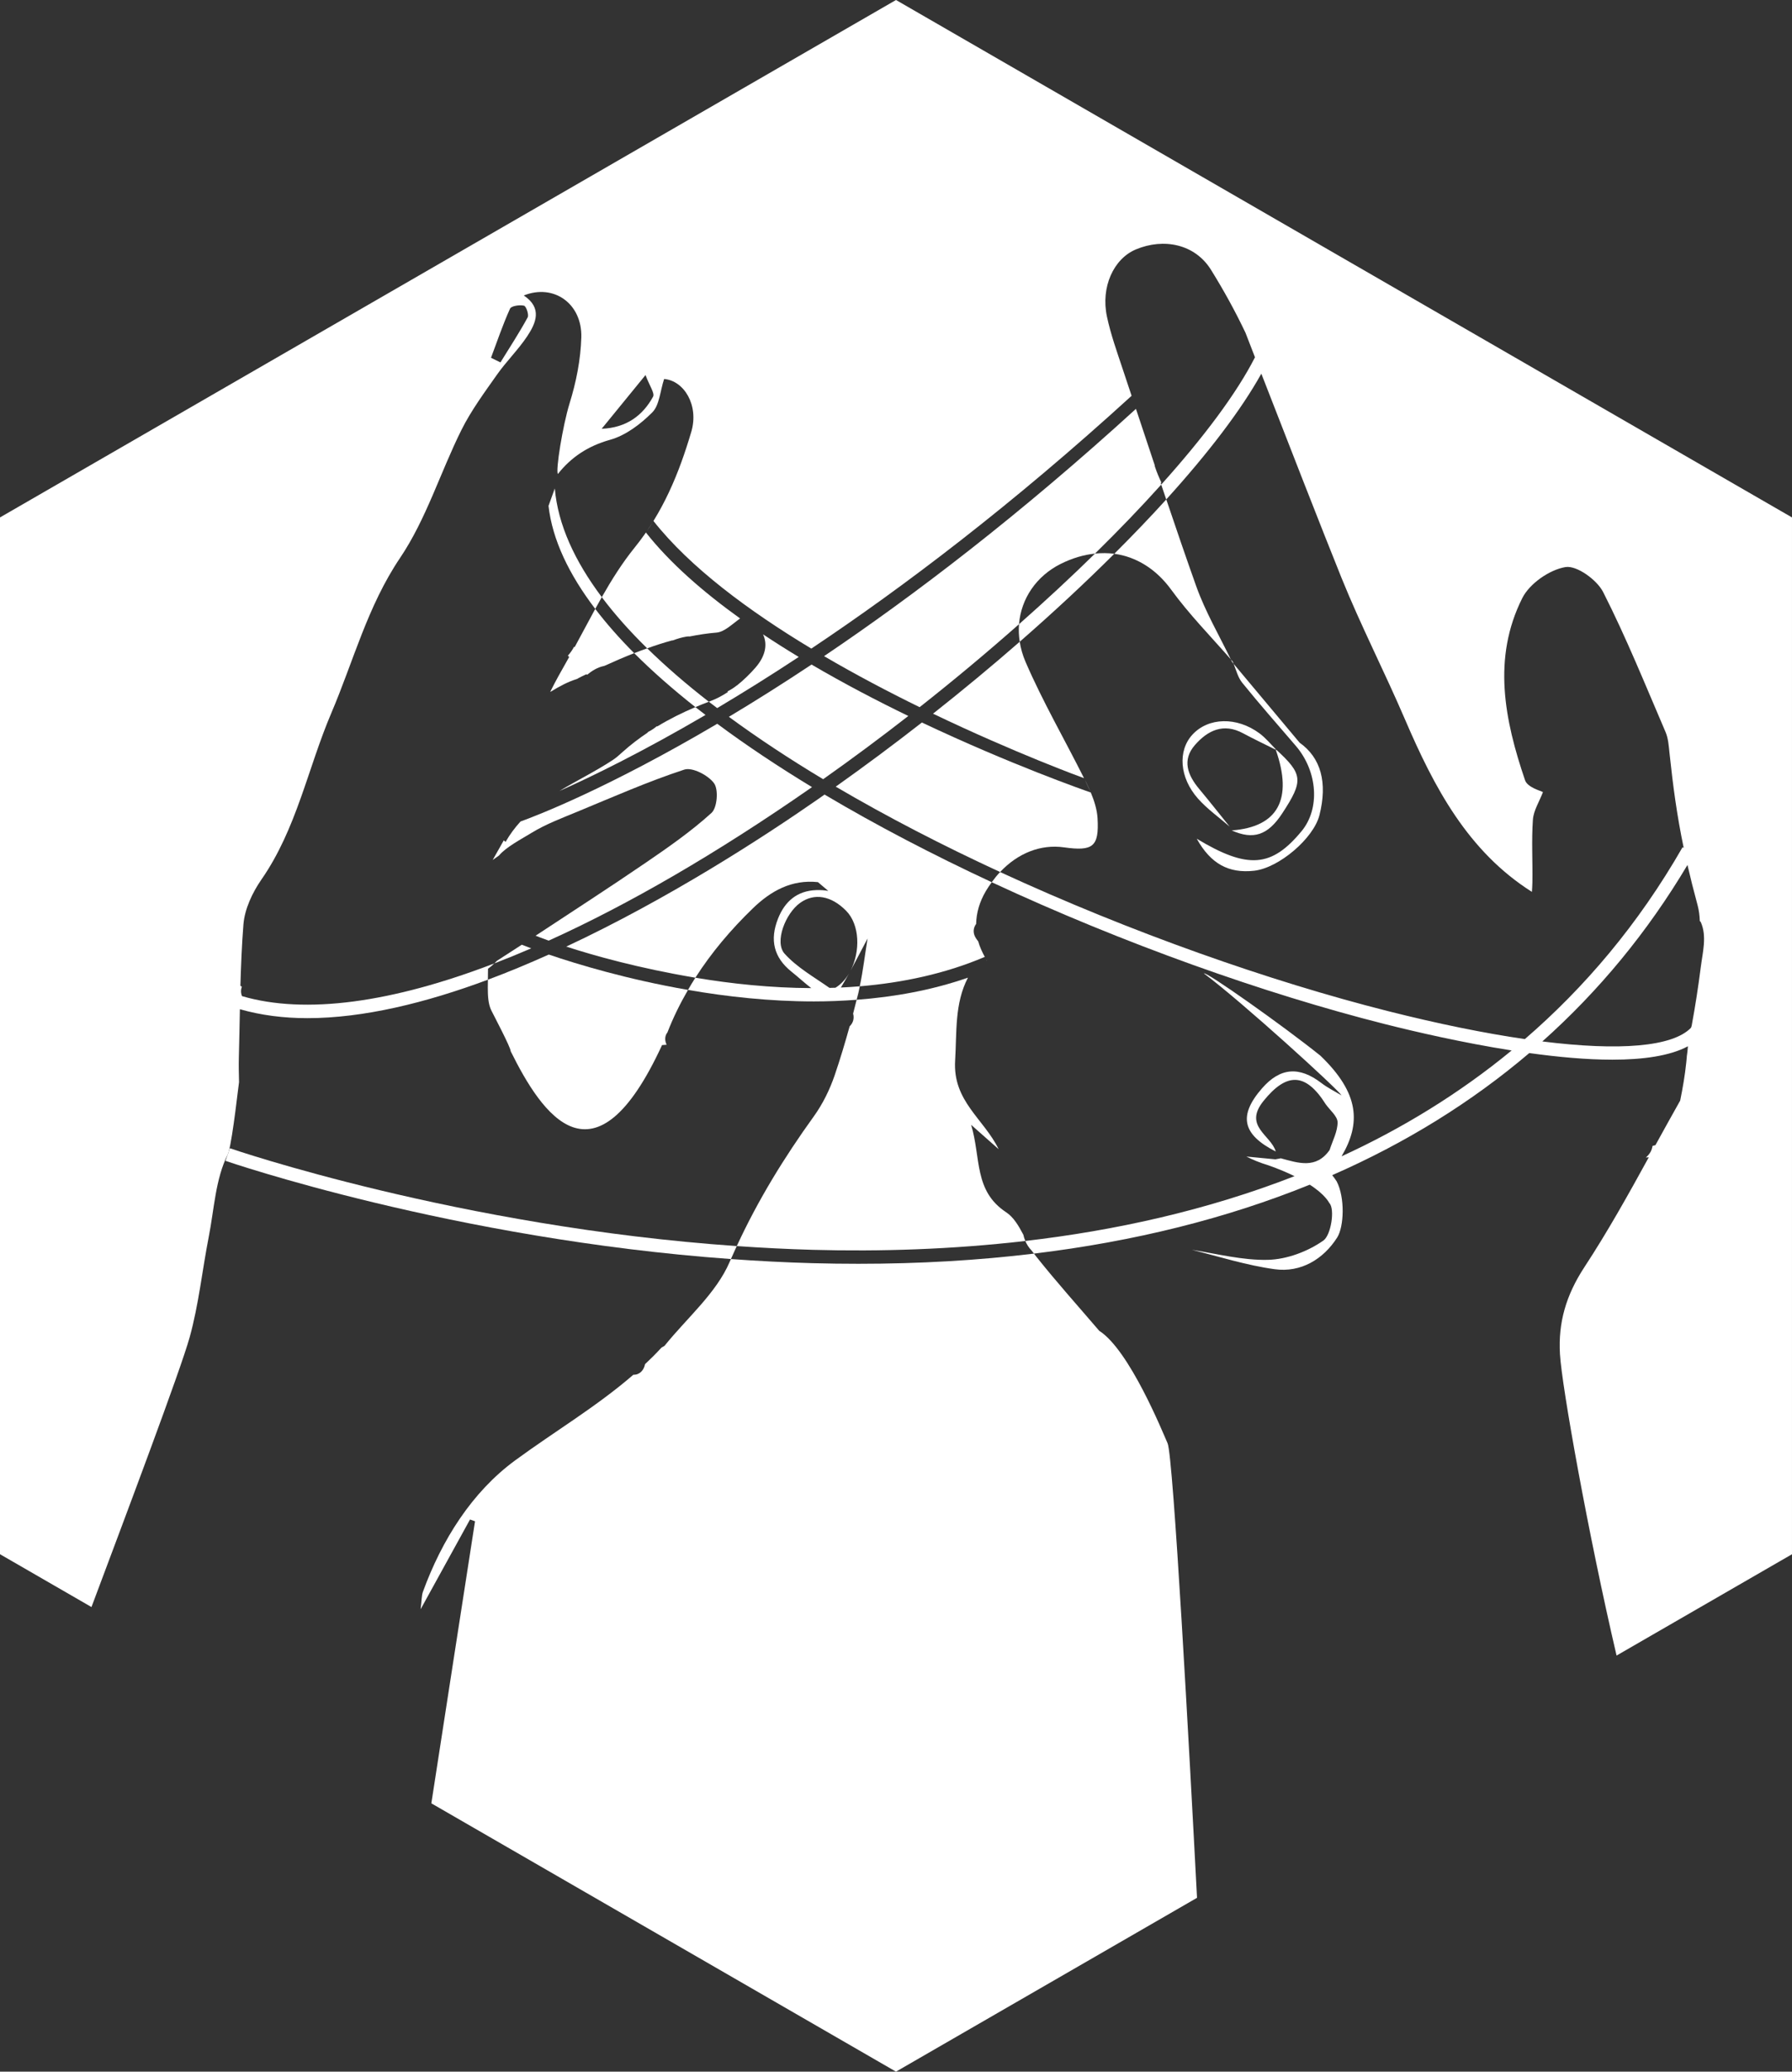 <?xml version="1.0" encoding="utf-8"?>
<!-- Generator: Adobe Illustrator 16.0.0, SVG Export Plug-In . SVG Version: 6.00 Build 0)  -->
<!DOCTYPE svg PUBLIC "-//W3C//DTD SVG 1.1//EN" "http://www.w3.org/Graphics/SVG/1.1/DTD/svg11.dtd">
<svg version="1.1" id="Layer_1" xmlns:x="http://ns.adobe.com/Extensibility/1.0/" xmlns:i="http://ns.adobe.com/AdobeIllustrator/10.0/" xmlns:graph="http://ns.adobe.com/Graphs/1.0/"
	 xmlns="http://www.w3.org/2000/svg" xmlns:xlink="http://www.w3.org/1999/xlink" xmlns:a="http://ns.adobe.com/AdobeSVGViewerExtensions/3.0/"
	 x="0px" y="0px" width="201.712px" height="233.139px" viewBox="0 0 201.712 233.139"
	 style="enable-background:new 0 0 201.712 233.139;" xml:space="preserve">
<rect x="0" y="0" width="201.712" height="233.139" fill="#333333" stroke="none"/>
<path style="fill:#FFFFFF;" d="M89.908,73.933c-1.364-0.824-2.707-1.673-4.018-2.545c0.515,1.107,0.301,2.411-0.84,3.729
	c-0.619,0.715-1.334,1.411-2.109,2.032c-0.002-0.003-0.004-0.005-0.008-0.008c-0.328,0.264-0.68,0.482-1.051,0.673
	c0.021,0.02,0.041,0.039,0.063,0.058c-0.625,0.414-1.278,0.764-1.951,1.018c-0.07,0.026-0.139,0.056-0.207,0.082
	c0.309,0.239,0.627,0.477,0.941,0.715C83.574,77.996,86.643,76.083,89.908,73.933"/>
<path style="fill:#FFFFFF;" d="M73.943,81.719c-0.322,0.264-0.664,0.498-1.043,0.678c0.01,0.01,0.02,0.019,0.03,0.029
	c-0.985,0.66-1.94,1.383-2.847,2.199c-0.354,0.319-0.713,0.649-1.114,0.91c-1.931,1.27-4.034,2.295-6.015,3.491
	c3.742-1.668,9.367-4.415,16.463-8.567c-0.383-0.293-0.768-0.587-1.143-0.882c-1.492,0.634-2.928,1.347-4.293,2.177
	C73.969,81.742,73.957,81.731,73.943,81.719"/>
<path style="fill:#FFFFFF;" d="M58.734,106.317l0.102-0.066c-0.866,0.563-1.791,1.158-2.909,1.881
	c-0.086,0.1-0.188,0.194-0.286,0.289c1.359-0.522,2.745-1.089,4.154-1.697C59.146,106.483,58.768,106.332,58.734,106.317"/>
<path style="fill:#FFFFFF;" d="M130.728,54.306c-0.269-0.573-0.516-1.157-0.715-1.758c-0.026-0.077-0.038-0.156-0.049-0.234
	c-0.7-2.101-1.398-4.202-2.098-6.302c-13.063,11.919-24.969,20.991-35.11,27.83c3.606,2.11,7.279,4.038,10.759,5.742
	c3.885-3.063,7.64-6.201,11.188-9.338c0.231-2.881,1.958-5.416,4.672-6.777c1.316-0.66,2.619-1.038,3.881-1.169
	c2.704-2.653,5.202-5.255,7.455-7.763c-0.019-0.057-0.039-0.113-0.058-0.17C130.68,54.346,130.702,54.326,130.728,54.306"/>
<path style="fill:#FFFFFF;" d="M113.255,136.427c-3.65-2.41-2.819-6.089-3.941-9.839c1.355,1.203,2.228,1.975,3.097,2.74
	c-1.672-3.426-5.176-5.394-4.9-9.967c0.196-3.249-0.068-6.43,1.443-9.337c-0.001,0-0.001,0.001-0.002,0.001
	c-4.044,1.407-8.289,2.172-12.527,2.489c-0.131,0.52-0.262,1.04-0.397,1.559c0.141,0.49,0.028,1.028-0.39,1.427
	c-0.511,1.843-1.062,3.681-1.678,5.491c-0.558,1.634-1.353,3.257-2.365,4.657c-3.328,4.619-6.265,9.392-8.662,14.583
	c2.816,0.195,5.676,0.344,8.574,0.423c7.511,0.204,15.614-0.035,23.907-0.999c-0.097-0.229-0.176-0.46-0.223-0.7
	C114.655,137.944,114.099,136.983,113.255,136.427"/>
<path style="fill:#FFFFFF;" d="M61.742,56.93c0.434,3.817,2.301,7.711,5.26,11.595c0.243-0.444,0.49-0.884,0.739-1.323
	c-3.055-4.068-4.944-8.174-5.291-12.23L61.742,56.93z"/>
<path style="fill:#FFFFFF;" d="M64.678,72.838c-0.021-0.021-0.037-0.039-0.059-0.059c-0.182,0.359-0.412,0.692-0.699,1.006
	c0.051,0.051,0.096,0.098,0.146,0.15c-0.078,0.143-0.157,0.287-0.239,0.431c-0.655,1.147-1.308,2.31-1.896,3.498
	c0.035-0.017,0.07-0.035,0.105-0.051c0.854-0.527,1.895-1.096,2.902-1.399c0.183-0.102,0.367-0.204,0.568-0.301
	c0.172-0.082,0.338-0.161,0.506-0.24c0.022,0.022,0.048,0.046,0.07,0.068c0.547-0.453,1.17-0.837,1.873-0.987
	c0.016-0.003,0.029-0.001,0.045-0.004c1.12-0.512,2.248-0.996,3.385-1.444c-1.65-1.654-3.114-3.316-4.383-4.981
	C66.219,69.956,65.459,71.407,64.678,72.838"/>
<path style="fill:#FFFFFF;" d="M78.275,79.578c0.498-0.211,1.002-0.412,1.512-0.606c-2.542-1.975-4.865-3.982-6.936-6.01
	c-0.49,0.175-0.979,0.353-1.465,0.544C73.425,75.547,75.74,77.575,78.275,79.578"/>
<path style="fill:#FFFFFF;" d="M92.092,89.927c-6.266,4.359-16.847,11.221-28.352,16.601c3.094,1.004,8.119,2.426,14.533,3.502
	c1.82-2.847,4.015-5.436,6.485-7.82c2.015-1.945,4.351-3.253,7.31-2.936c0.383,0.328,0.779,0.658,1.168,0.988
	c-0.422-0.077-0.871-0.111-1.353-0.092c-2.127,0.072-3.532,1.242-4.31,3.218c-0.941,2.379-0.488,4.363,1.533,5.976
	c0.748,0.595,1.455,1.255,2.209,1.836c-4.543-0.019-8.979-0.488-13.043-1.17c-0.289,0.451-0.563,0.91-0.83,1.374
	c4.381,0.761,9.217,1.295,14.174,1.295c1.595,0,3.201-0.064,4.808-0.185c0.06-0.238,0.123-0.475,0.183-0.714
	c0.065-0.265,0.114-0.535,0.17-0.802c-0.709,0.059-1.418,0.103-2.125,0.137c0.313-0.53,0.629-1.058,0.926-1.599
	c-0.391,0.661-0.896,1.226-1.516,1.61c-0.004,0.003-0.012,0.009-0.018,0.012c-0.225,0.009-0.449,0.012-0.674,0.018
	c-1.749-1.228-3.668-2.307-5.059-3.854c-1.162-1.3,0.099-4.534,1.76-5.719c1.59-1.136,3.494-0.807,5.168,0.891
	c1.551,1.569,1.611,4.579,0.508,6.731c0.646-1.194,1.268-2.406,1.908-3.605c-0.297,1.793-0.504,3.606-0.879,5.378
	c4.802-0.4,9.594-1.407,14.059-3.305c0.007-0.003,0.01-0.002,0.017-0.004c-0.316-0.58-0.581-1.162-0.741-1.745
	c-0.1-0.137-0.207-0.268-0.293-0.413c-0.346-0.581-0.249-1.14,0.059-1.555c0.024-1.23,0.368-2.464,1.091-3.695
	c0.207-0.354,0.436-0.678,0.666-0.998c-6.584-3.065-12.953-6.381-18.823-9.864C92.57,89.588,92.333,89.76,92.092,89.927"/>
<path style="fill:#FFFFFF;" d="M122.018,87.573c-2.187-4.375-4.656-8.622-6.588-13.104c-0.324-0.752-0.531-1.505-0.646-2.25
	c-3.11,2.716-6.383,5.428-9.76,8.098C114.292,84.76,121.782,87.49,122.018,87.573"/>
<path style="fill:#FFFFFF;" d="M119.76,95.359c3.256,0.455,3.967-0.051,3.783-3.271c-0.057-0.969-0.366-1.959-0.76-2.9
	c-0.724-0.251-9.063-3.167-19.012-7.88c-3.152,2.463-6.399,4.878-9.698,7.22c5.792,3.402,12.051,6.63,18.502,9.608
	C114.567,96.017,117.128,94.989,119.76,95.359"/>
<path style="fill:#FFFFFF;" d="M111.062,108.086c-0.009-0.013-0.014-0.027-0.021-0.041c-0.005,0.016-0.01,0.031-0.015,0.046
	c-0.095,0.014-0.188,0.026-0.289,0.041C110.852,108.116,110.954,108.102,111.062,108.086"/>
<path style="fill:#FFFFFF;" d="M145.908,83.996c2.42,2.875,2.685,7.01,0.611,9.529c-3.395,4.115-6.081,4.313-11.808,0.867
	c1.559,2.8,3.578,3.924,6.463,3.599c2.785-0.315,6.688-3.642,7.347-6.259c0.926-3.665,0.164-6.452-2.232-8.15
	c-2.472-2.958-4.949-5.913-7.426-8.872c0.288,0.733,0.492,1.539,0.964,2.125C141.797,79.271,143.871,81.617,145.908,83.996"/>
<path style="fill:#FFFFFF;" d="M131.831,66.361c2.017,2.773,4.447,5.248,6.712,7.84c-1.332-2.733-2.88-5.388-3.896-8.236
	c-1.154-3.241-2.268-6.497-3.368-9.758c-1.808,1.992-3.766,4.037-5.852,6.115C127.92,62.659,130.15,64.053,131.831,66.361"/>
<path style="fill:#FFFFFF;" d="M138.863,74.71c-0.031-0.091-0.069-0.18-0.105-0.263c-0.07-0.082-0.147-0.165-0.215-0.247
	c0.049,0.102,0.1,0.203,0.15,0.3C138.746,74.572,138.807,74.64,138.863,74.71"/>
<path style="fill:#FFFFFF;" d="M123.256,62.3c-2.669,2.617-5.538,5.281-8.552,7.946c-0.053,0.644-0.024,1.304,0.08,1.973
	c3.809-3.325,7.383-6.65,10.643-9.897C124.723,62.227,123.996,62.223,123.256,62.3"/>
<path style="fill:#FFFFFF;" d="M55.305,113.713c0.281,0.569,2.201,4.207,2.176,4.585c3.545,7.166,9.416,15.857,17.041-0.686
	c0.168-0.011,0.346-0.027,0.516-0.038c-0.221-0.456-0.233-0.985,0.091-1.388c0.649-1.677,1.435-3.262,2.315-4.782
	c-6.83-1.185-12.43-2.877-15.67-3.979c-2.267,1.016-4.558,1.974-6.854,2.83c-0.003,0.298-0.015,0.598-0.011,0.896
	C54.912,112.011,54.939,112.969,55.305,113.713"/>
<path style="fill:#FFFFFF;" d="M82.275,141.691c0.215-0.489,0.434-0.977,0.656-1.459c-31.324-2.178-56.778-10.914-57.056-11.01
	l-0.135,0.388c-0.038,0.134-0.075,0.246-0.11,0.316l-0.246,0.712C25.66,130.735,50.991,139.434,82.275,141.691"/>
<path style="fill:#FFFFFF;" d="M123.732,149.766c-2.367-2.77-4.804-5.479-7.07-8.329c-0.067-0.085-0.173-0.226-0.274-0.358
	c-6.293,0.762-12.883,1.146-19.759,1.146c-1.718,0-3.448-0.022-5.2-0.07c-3.096-0.085-6.149-0.246-9.153-0.463
	c-0.047,0.108-0.098,0.214-0.144,0.322c-1.517,3.534-4.81,6.308-7.306,9.413c-0.1,0.119-0.295,0.152-0.399,0.265
	c-0.585,0.64-1.196,1.243-1.821,1.83c-0.119,0.659-0.6,1.219-1.313,1.187c-4.146,3.595-8.89,6.397-13.31,9.642
	c-4.852,3.563-8.242,8.93-10.379,14.791c-0.148,0.413-0.125,0.888-0.258,1.962c2.057-3.733,3.807-6.92,5.561-10.103
	c0.188,0.065,0.377,0.134,0.564,0.201c-1.31,8.337-3.373,21.83-4.917,31.742l52.301,30.196l33.885-19.563
	c-0.863-16.537-2.667-49.701-3.312-51.149C130.893,161.229,127.139,151.934,123.732,149.766"/>
<path style="fill:#FFFFFF;" d="M100.856,0L0,58.23v0.22v116.239v0.22l10.296,5.945c3.883-10.365,9.995-26.569,11.048-30.345
	c1.025-3.688,1.414-7.544,2.152-11.313c0.613-3.124,0.755-6.513,2.134-9.266c0.001-0.001,0.001-0.003,0.002-0.005l0.11-0.316
	c0.472-1.657,1.129-7.73,1.164-7.823c-0.021-0.927-0.047-1.853-0.021-2.783c0.049-1.81,0.081-3.619,0.118-5.426
	c2.376,0.677,4.917,1.004,7.592,1.004c6.327,0,13.338-1.725,20.323-4.326c0.004-0.411,0.004-0.822,0.014-1.234
	c0.271-0.198,0.499-0.396,0.708-0.599c-11.555,4.437-21.285,5.761-28.398,3.681c-0.146-0.359-0.139-0.731-0.018-1.063
	c-0.053-0.033-0.111-0.064-0.162-0.097c0.064-2.303,0.159-4.606,0.338-6.898c0.137-1.743,1.01-3.597,2.028-5.065
	c3.966-5.711,5.211-12.502,7.861-18.724c2.493-5.844,4.079-12.037,7.75-17.48c2.944-4.366,4.528-9.627,6.905-14.398
	c1.096-2.191,2.58-4.202,4-6.217c1.054-1.498,2.39-2.798,3.403-4.322c1.005-1.511,1.706-3.188-0.389-4.587
	c3.387-1.353,6.583,0.928,6.475,4.716c-0.069,2.495-0.577,5.045-1.323,7.438c-0.761,2.463-1.596,7.606-1.308,7.929
	c1.466-1.852,3.353-3.14,5.873-3.842c1.748-0.486,3.429-1.761,4.742-3.077c0.813-0.808,0.878-2.364,1.338-3.765
	c2.247,0.188,3.942,2.96,3.056,5.954c-1.396,4.707-3.185,9.076-6.387,13.035c-1.391,1.723-2.576,3.612-3.684,5.562
	c1.449,1.932,3.164,3.855,5.109,5.76c0.936-0.333,1.877-0.644,2.838-0.899c0.006,0.006,0.014,0.012,0.02,0.018
	c0.51-0.191,1.025-0.354,1.583-0.442c0.118-0.019,0.233-0.02,0.347-0.013c0.982-0.193,1.98-0.351,3.003-0.434
	c0.896-0.07,1.724-0.913,2.669-1.592c-4.193-3.009-7.91-6.256-10.603-9.671l0.849-1.299c4.119,5.225,10.736,10.127,17.77,14.362
	c10.366-6.923,22.621-16.194,36.051-28.45c-0.334-1.005-0.668-2.012-1.004-3.016c-0.646-1.947-1.344-3.891-1.769-5.889
	c-0.715-3.327,0.747-6.516,3.255-7.567c3.132-1.313,6.647-0.609,8.455,2.293c1.42,2.282,2.727,4.655,3.885,7.091
	c0,0,0.406,1.053,1.067,2.754c-2.044,4.019-5.727,8.954-10.555,14.329c0.187,0.557,0.378,1.113,0.565,1.67
	c4.725-5.21,8.424-10.054,10.705-14.155c2.484,6.393,6.917,17.768,9.022,22.975c2.179,5.391,4.85,10.578,7.145,15.927
	c3.28,7.644,7.076,14.852,14.289,19.415c0.025-0.342,0.047-0.69,0.054-1.067c0.041-2.353-0.107-4.717,0.059-7.061
	c0.073-1.029,0.722-2.02,1.129-3.1c-0.214-0.136-1.739-0.52-2.012-1.333c-2.309-6.774-3.709-13.732-0.311-20.502
	c0.825-1.637,3.054-3.185,4.854-3.488c1.263-0.214,3.536,1.427,4.243,2.805c2.598,5.112,4.748,10.453,7.017,15.732
	c0.315,0.724,0.371,1.577,0.455,2.381c0.404,3.802,0.834,7.011,1.6,10.688l-0.131-0.075c-4.993,8.706-11.037,15.793-17.75,21.589
	c-4.535-0.66-9.724-1.712-15.432-3.155c-13.227-3.343-28.913-8.849-43.638-15.647c-0.331,0.352-0.645,0.736-0.941,1.148
	c14.828,6.903,30.702,12.539,44.211,15.954c3.512,0.887,8.818,2.113,14.315,2.978c-5.96,4.904-12.416,8.824-19.147,11.914
	c2.179-3.699,2.04-7.07-2.378-11.322c-4.17-3.351-12.913-9.524-13.118-9.26c4.285,3.192,15.02,12.974,15.499,13.731
	c-0.764-0.462-1.574-0.857-2.277-1.398c-2.496-1.909-4.642-1.738-6.677,0.596c-2.688,3.076-2.228,5.2,1.542,7.111
	c-0.531-1.856-3.675-2.839-1.378-5.688c2.564-3.182,4.715-3.259,6.997,0.36c0.477,0.677,1.331,1.354,1.341,2.036
	c0.011,1.036-0.568,2.086-0.897,3.126c-1.517,2.158-3.519,1.468-5.491,0.933c-0.207,0.038-0.409,0.078-0.614,0.115
	c-1.087-0.104-2.176-0.21-3.264-0.315c0.718,0.366,1.507,0.692,2.491,0.992c1.163,0.413,2.125,0.823,2.929,1.217
	c-9.91,3.867-20.244,6.123-30.304,7.293c0.162,0.383,0.389,0.749,0.716,1.084c0.019,0.021,0.135,0.173,0.259,0.339
	c11.337-1.371,21.708-3.969,31.044-7.757c1.796,1.159,2.154,2.014,2.208,2.074c0.641,0.671,0.191,3.6-0.677,4.214
	c-1.754,1.233-4.116,2.12-6.252,2.171c-2.841,0.063-5.698-0.675-8.551-1.131c3.104,0.776,6.183,1.755,9.333,2.186
	c2.942,0.403,5.473-1.131,7.022-3.564c0.777-1.223,0.894-4.507-0.054-6.323c-0.152-0.235-0.322-0.469-0.505-0.698
	c8.264-3.618,15.678-8.206,22.185-13.741c3.223,0.446,6.444,0.745,9.349,0.745c3.475,0,6.489-0.426,8.508-1.509
	c-0.03,0.401-0.071,0.795-0.133,1.18c0.003-0.002,0.006-0.004,0.009-0.008c-0.021,0.22-0.042,0.438-0.064,0.656
	c-0.146,1.438-0.395,2.868-0.684,4.286c-0.938,1.667-1.866,3.341-2.787,5.015c-0.091,0.028-0.196,0.055-0.308,0.077
	c-0.009,0.017-0.017,0.032-0.024,0.047c-0.092,0.513-0.294,0.863-0.745,1.265c0.112-0.008,0.229-0.016,0.332-0.026
	c-2.304,4.194-4.629,8.37-7.246,12.358c-2.072,3.16-2.962,6.246-2.755,9.785c0.213,3.686,3.184,20.274,6.373,33.931l19.746-11.401
	v-0.22V58.45v-0.22L100.856,0z M58.986,34.402c0.242,0.057,0.572,1.02,0.406,1.323c-0.945,1.732-2.027,3.385-3.061,5.061
	c-0.356-0.175-0.711-0.347-1.063-0.523c0.695-1.85,1.33-3.728,2.143-5.528C57.554,34.425,58.492,34.286,58.986,34.402
	 M73.511,44.644c-1.175,2.139-3.012,3.496-5.786,3.611c1.51-1.851,3.018-3.701,4.936-6.047
	C73.105,43.414,73.726,44.256,73.511,44.644 M191.444,108.832c-0.279,2.209-0.621,4.411-1.025,6.602
	c-0.012,0.065-0.05,0.152-0.082,0.234c-2.061,2.133-8.032,2.624-16.727,1.534c6.373-5.684,11.84-12.31,16.335-19.86
	c0.322,1.402,0.694,2.888,1.136,4.513c0.15,0.561,0.231,1.162,0.255,1.797c0.038,0.041,0.086,0.07,0.111,0.125
	C192.154,105.36,191.656,107.17,191.444,108.832"/>
<path style="fill:#FFFFFF;" d="M91.401,88.579c-3.815-2.313-7.396-4.697-10.666-7.126c-12.271,7.241-20.284,10.325-22.147,10.999
	c-0.619,0.68-1.187,1.433-1.678,2.292c-0.068-0.058-0.136-0.115-0.203-0.172c-0.418,0.737-0.834,1.474-1.25,2.211
	c0.24-0.172,0.477-0.337,0.703-0.498c0.814-0.966,2.476-1.823,3.67-2.555c1.612-0.989,3.426-1.664,5.188-2.394
	c3.977-1.642,7.926-3.388,12.008-4.725c0.904-0.295,2.707,0.64,3.354,1.542c0.515,0.72,0.351,2.749-0.291,3.33
	c-2.293,2.082-4.868,3.873-7.436,5.627c-4.082,2.789-8.236,5.471-12.365,8.192c0.041,0.017,0.558,0.227,1.474,0.555
	c9.005-4.074,18.935-9.829,29.475-17.161C91.291,88.657,91.347,88.617,91.401,88.579"/>
<path style="fill:#FFFFFF;" d="M102.242,80.575c-3.557-1.724-7.273-3.666-10.893-5.787c-3.312,2.201-6.414,4.149-9.306,5.882
	c3.267,2.4,6.829,4.748,10.613,7.02C95.904,85.396,99.111,83.013,102.242,80.575"/>
<path style="fill:#FFFFFF;" d="M138.41,93.023c-1.143-1.415-2.267-2.848-3.434-4.244c-1.294-1.555-1.946-3.24-0.474-4.932
	c1.429-1.638,3.206-2.522,5.427-1.321c1.203,0.648,2.445,1.236,3.673,1.847c1.956,5.569,0.25,8.699-4.96,9.081
	c2.447,1.094,4.079,0.54,5.688-1.915c2.412-3.685,2.351-4.406-0.706-7.2c-0.607-0.611-1.165-1.301-1.852-1.809
	c-2.557-1.891-5.762-1.802-7.55,0.145c-1.664,1.807-1.473,4.832,0.631,7.204C135.899,91.056,137.218,91.985,138.41,93.023
	 M143.624,84.339c0.027,0.028,0.053,0.054,0.075,0.078c-0.031-0.014-0.062-0.029-0.097-0.044c-0.007-0.027-0.013-0.048-0.02-0.074
	C143.598,84.313,143.609,84.326,143.624,84.339"/>
<path style="fill:#FFFFFF;" d="M122.298,88.12c-0.059-0.117-0.12-0.232-0.179-0.349l0.646,1.372
	C122.617,88.794,122.461,88.451,122.298,88.12"/>
</svg>
